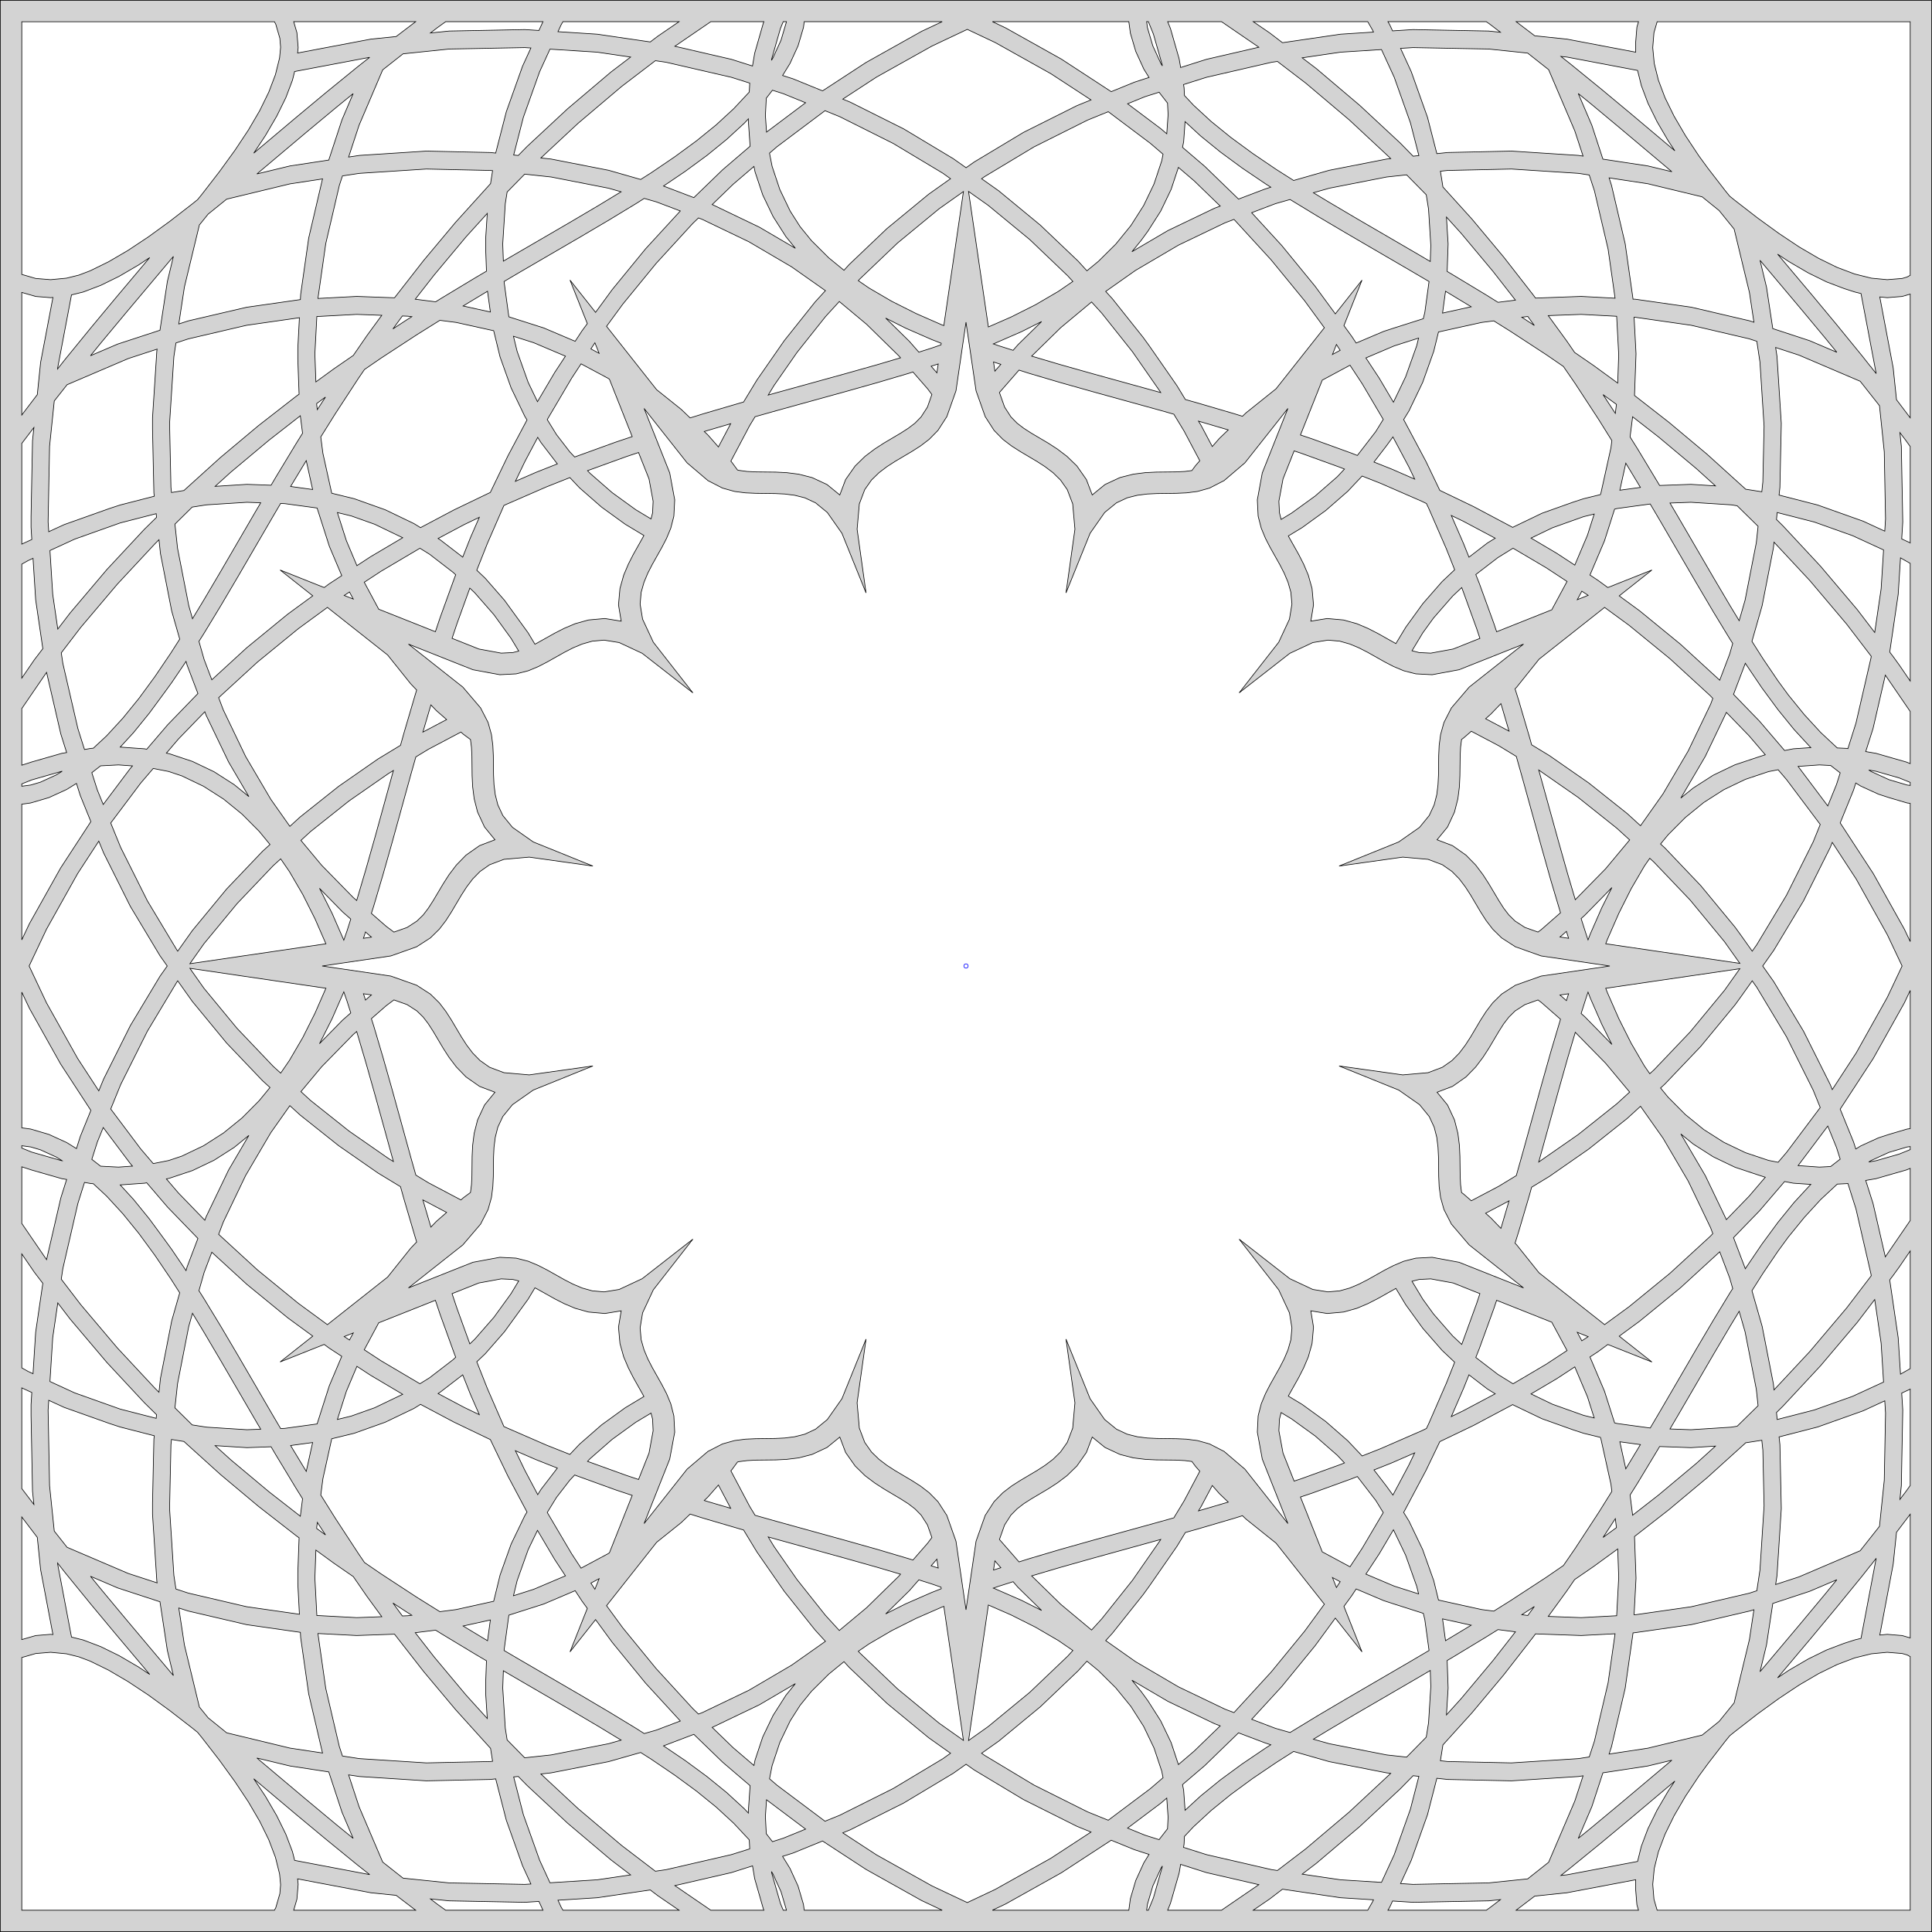 <?xml version="1.0" encoding="UTF-8" standalone="no"?>
<svg
   xmlns:dc="http://purl.org/dc/elements/1.1/"
   xmlns:cc="http://creativecommons.org/ns#"
   xmlns:rdf="http://www.w3.org/1999/02/22-rdf-syntax-ns#"
   xmlns:svg="http://www.w3.org/2000/svg"
   xmlns="http://www.w3.org/2000/svg"
   xmlns:sodipodi="http://sodipodi.sourceforge.net/DTD/sodipodi-0.dtd"
   xmlns:inkscape="http://www.inkscape.org/namespaces/inkscape"
   width="1492.913"
   height="1492.913"
   viewBox="-45 -990 1492.913 1492.913"
   version="1.1"
   id="svg6"
   sodipodi:docname="lotus - projection-7.svg"
   inkscape:version="0.92.3 (2405546, 2018-03-11)">
  <defs
     id="defs10" />
  <sodipodi:namedview
     pagecolor="#ffffff"
     bordercolor="#666666"
     borderopacity="1"
     objecttolerance="10"
     gridtolerance="10"
     guidetolerance="10"
     inkscape:pageopacity="0"
     inkscape:pageshadow="2"
     inkscape:window-width="1920"
     inkscape:window-height="1026"
     id="namedview8"
     showgrid="true"
     inkscape:zoom="0.45603865"
     inkscape:cx="-82.912383"
     inkscape:cy="784.44214"
     inkscape:window-x="1600"
     inkscape:window-y="27"
     inkscape:window-maximized="1"
     inkscape:current-layer="svg6"
     inkscape:document-units="cm"
     fit-margin-top="0"
     fit-margin-left="0"
     fit-margin-right="0"
     fit-margin-bottom="0"
     inkscape:snap-nodes="false"
     inkscape:snap-others="false"
     inkscape:snap-to-guides="false"
     inkscape:snap-bbox="true"
     inkscape:bbox-nodes="true">
    <inkscape:grid
       type="xygrid"
       id="grid4529"
       units="cm"
       spacingx="737.008"
       spacingy="737.008"
       originx="0"
       originy="0" />
  </sodipodi:namedview>
  <title
     id="title2">OpenSCAD Model</title>
  <path
     style="fill:#d3d3d3;stroke:#000000;stroke-width:0.5"
     d="M -44.75,-989.75 V 502.663 H 1447.663 V -989.75 Z m 226.712,16.485 h 94.248 l -15.093,11.498 -19.562,2.008 -56.581,10.72 0.421,-4.21 -0.972,-11.53 z m 117.437,0 h 75.171 l -3.109,6.801 -10.915,-0.68 -58.427,1.134 -14.51,1.489 5.279,-4.048 z m 90.588,0 h 89.746 l -16.55,11.336 -5.7,4.34 -40.97,-5.992 -30.347,-1.943 2.429,-5.279 z m 114.295,0 h 41.003 l -0.421,1.036 -6.704,23.351 -1.684,9.878 -16.259,-5.15 -43.723,-10.105 z m 55.933,0 h 2.494 l -0.066,0.357 -4.146,14.024 -6.251,13.7 -1.101,1.814 0.194,-1.23 6.704,-23.352 z m 16.259,0 h 106.587 l -15.902,7.481 -43.011,24.096 -33.521,21.894 -22.962,-9.36 -7.935,-2.494 5.7,-9.263 6.251,-13.668 4.146,-14.056 z m 145.387,0 h 105.421 l 1.199,8.907 4.146,14.056 6.251,13.7 4.016,6.477 -3.109,0.972 -8.161,2.656 -17.943,7.32 -38.541,-25.165 -43.01,-24.064 z m 119.186,0 h 1.328 l 3.886,9.587 6.704,23.384 0.227,1.199 -1.134,-1.814 -6.251,-13.667 -4.145,-14.056 z m 16.258,0 h 41.586 l 28.857,19.756 -40.517,9.36 -19.918,6.315 -1.166,-6.769 -6.704,-23.351 z m 66.103,0 h 88.483 l 3.854,6.737 0.584,1.328 -25.392,1.62 -44.921,6.575 -9.911,-7.579 z m 104.093,0 h 76.013 l 2.882,2.073 8.032,6.121 -9.133,-0.939 -58.394,-1.134 -15.837,1.005 -2.138,-4.664 z m 99.041,0 h 94.572 l -1.23,4.211 -0.938,11.53 v 7.838 l -53.083,-10.073 -24.938,-2.591 z m -1154.709,0.067 h 195.231 l 1.036,1.911 3.142,10.817 0.584,6.963 -0.778,8.259 -3.206,12.923 -5.15,13.538 -6.996,14.283 -8.745,14.963 -10.429,15.708 -11.983,16.518 -13.473,17.424 -3.368,4.146 -4.178,3.368 -17.392,13.473 -16.518,11.984 -15.708,10.429 -14.963,8.744 -14.25,6.996 -8.777,3.336 -9.554,2.364 -12.242,1.166 -11.53,-0.939 -10.752,-3.142 z m 1263.693,0 h 195.555 V -777.254 l -2.397,1.295 -3.822,1.134 -11.53,0.938 -12.242,-1.166 -12.89,-3.206 -13.602,-5.117 -14.251,-6.996 -14.963,-8.745 -15.708,-10.461 -16.517,-11.983 -17.392,-13.473 -4.178,-3.368 -3.368,-4.145 -13.408,-17.36 -7.028,-9.619 -10.429,-15.74 -8.745,-14.963 -6.996,-14.251 -5.117,-13.57 -3.207,-12.922 -1.166,-12.21 0.939,-11.562 z m -533.065,5.895 21.538,10.17 43.011,24.064 31.059,20.275 -10.85,4.405 -41.294,20.663 -38.217,22.963 -6.186,4.372 -9.943,-7.028 -38.217,-22.962 -41.294,-20.663 -5.83,-2.364 26.04,-17.004 43.01,-24.064 z m -341.914,14.088 4.696,0.292 -6.445,14.056 -12.566,35.238 -8.194,31.902 -4.146,-0.421 -49.456,-1.101 -51.658,3.336 -8.388,1.264 8.064,-24.55 18.267,-42.816 14.477,-11.4 1.295,-1.003 35.626,-3.692 z m 686.355,0 58.394,1.101 30.185,3.141 16.194,12.793 20.21,47.286 6.413,19.529 -3.627,-0.551 -51.69,-3.336 -49.423,1.101 -8.259,0.874 -7.222,-28.08 -12.534,-35.205 -8.291,-18.072 z m -666.922,1.199 36.533,2.332 25.78,3.789 -15.222,11.595 -33.521,28.404 -31.124,28.954 -6.963,7.093 -3.53,-0.357 7.481,-29.149 12.566,-35.205 z m 642.534,0.323 9.846,21.408 12.534,35.238 6.51,25.262 -4.437,0.486 -10.105,-10.299 -31.124,-28.955 -33.521,-28.404 -10.979,-8.356 29.699,-4.372 z m 138.651,5.312 4.696,0.486 54.54,10.331 2.915,11.724 5.117,13.603 6.996,14.218 8.745,14.995 5.02,7.546 -33.359,-28.112 -23.06,-19.206 -24.485,-19.951 z m -920.516,0.68 -0.972,0.778 h -0.166 l -0.066,0.166 -8.453,6.672 -24.485,19.951 -23.06,19.206 -32.355,27.27 9.036,-13.635 8.745,-14.995 6.996,-14.218 5.15,-13.603 1.652,-6.639 z m 220.785,2.591 8.356,1.23 50.427,11.627 14.121,4.469 -0.357,6.931 -11.983,12.825 -13.603,12.534 -15.254,12.372 -16.777,12.307 -18.234,12.372 -8.065,5.117 -24.776,-7.093 -44.403,-8.68 -7.935,-0.842 28.728,-26.752 33.553,-28.404 z m 480.662,0.584 21.959,16.809 33.553,28.371 31.092,28.954 0.939,0.972 -3.109,0.323 -44.371,8.68 -27.529,7.87 -13.473,-8.55 -18.234,-12.372 -16.777,-12.307 -15.255,-12.372 -13.603,-12.534 -7.028,-7.514 -0.292,-5.927 -0.421,-2.526 17.684,-5.603 50.427,-11.627 z m -390.204,22.25 8.356,2.656 17.263,7.028 -30.185,22.671 -0.874,-12.89 0.68,-13.311 z m 298.774,1.554 6.51,8.388 0.454,8.874 -1.036,14.834 -4.632,-3.951 -25.618,-19.238 13.441,-5.474 z m 323.907,1.005 10.073,8.194 23.027,19.206 39.221,33.003 -18.59,-4.469 -34.687,-5.247 -8.55,-26.169 z m -946.685,0.067 -8.615,20.177 -10.234,31.157 -29.926,4.534 -25.586,6.186 38.088,-32.096 23.06,-19.173 z m 364.618,13.182 11.4,4.631 41.327,20.696 38.217,22.93 6.056,4.308 -16.939,12.016 -32.161,26.493 -29.246,27.853 -3.984,4.405 -11.789,-9.651 -13.311,-13.247 -8.809,-10.817 -7.676,-12.048 -8,-16.679 -5.959,-17.878 -2.008,-10.17 5.83,-5.02 z m 218.874,0.778 32.452,24.388 9.878,8.453 -1.003,5.117 -5.959,17.878 -8,16.647 -9.878,15.513 -11.66,14.315 -13.311,13.214 -9.004,7.417 -6.769,-7.449 -29.246,-27.853 -32.128,-26.493 -13.246,-9.36 2.364,-1.651 38.185,-22.963 41.326,-20.663 z m -278.111,5.538 v 1.684 l 1.36,19.465 -21.246,18.202 -22.218,21.505 -23.449,-8.939 16.809,-11.368 16.776,-12.307 15.222,-12.372 13.635,-12.534 z m 337.477,2.137 12.016,11.077 15.222,12.372 16.777,12.34 18.234,12.34 3.984,2.526 -4.631,1.489 -20.307,7.708 -26.104,-25.295 -17.166,-14.672 0.874,-4.405 z m -333.137,34.622 0.842,4.243 5.959,17.846 8,16.68 9.878,15.481 7.319,9.004 -27.821,-16.323 -36.015,-17.295 -0.453,-0.166 16.194,-15.676 z m 327.987,0.745 12.178,10.396 20.113,19.497 -4.372,1.652 -36.015,17.263 -27.821,16.356 7.319,-9.004 5.053,-6.931 9.878,-15.481 8,-16.68 z m -581.16,1.263 49.456,1.101 1.749,0.166 -1.587,10.073 -0.421,0.421 -26.622,29.44 -24.647,29.44 -22.509,28.857 -29.213,-1.07 -29.958,1.587 6.024,-42.33 10.526,-45.083 2.397,-7.287 13.149,-1.976 z m 838.543,0 51.69,3.336 8.388,1.264 4.016,12.275 10.559,45.083 5.376,37.861 -26.201,-1.393 -35.27,1.295 -1.846,-2.526 -22.768,-29.213 -24.614,-29.44 -22.315,-24.647 -1.944,-12.21 5.506,-0.584 z m -762.53,3.951 20.437,2.202 44.403,8.68 9.651,2.753 -17.327,10.526 -22.153,13.084 -47.707,27.756 -3.789,2.235 -0.486,-13.311 1.976,-31.124 1.425,-8.971 z m 681.496,0.551 15.157,15.384 1.781,11.141 1.749,28.048 -0.421,12.372 -8.68,-5.117 -47.706,-27.788 -22.153,-13.085 -11.757,-7.125 12.242,-3.498 44.371,-8.68 z m 156.464,2.332 29.893,4.534 42.039,10.137 13.117,10.623 11.562,14.283 11.821,49.002 3.466,22.963 -3.401,-1.101 -45.051,-10.526 -43.464,-6.186 h -1.489 l -6.089,-42.881 -10.558,-45.083 z m -994.133,0.809 -0.227,0.648 -10.526,45.083 -6.186,43.464 -0.227,4.048 -41.521,5.927 -45.083,10.526 -7.352,2.397 4.34,-28.533 11.562,-47.966 6.769,-8.388 14.315,-11.562 48.97,-11.821 z m 499.155,9.684 15.157,10.72 32.161,26.493 29.213,27.886 4.081,4.437 -11.239,7.708 -17.619,10.299 -18.882,9.49 -17.554,7.676 z m -3.951,0.099 -15.157,103.543 -1.264,-0.453 -20.08,-8.809 -18.882,-9.49 -17.619,-10.299 -8.259,-5.668 1.101,-1.199 29.213,-27.853 32.161,-26.493 z m -246.663,5.279 9.36,2.688 18.526,7.028 -26.849,29.246 -25.813,31.545 -12.825,17.554 -19.756,-24.938 13.376,33.618 -4.178,5.7 -5.214,7.967 -24.323,-10.332 -26.914,-8.583 -3.66,-26.882 -0.033,-0.421 11.4,-6.737 47.674,-27.756 22.153,-13.084 20.922,-12.696 z m 499.058,0.842 0.745,0.453 20.922,12.728 22.153,13.084 47.674,27.789 15.902,9.328 -3.271,23.837 -1.166,4.89 -22.509,7.158 -8.162,2.656 -21.214,9.004 -3.271,-4.955 -6.186,-8.518 13.959,-35.14 -20.598,26.072 -15.611,-21.311 -25.813,-31.545 -23.222,-25.327 18.299,-6.963 z m -620.349,10.753 -1.23,19.303 v 8.55 l 0.615,16.777 -8.518,5.02 -26.299,15.87 -4.47,2.785 -15.74,-2.008 14.639,-18.752 24.614,-29.44 z m 741.186,2.818 11.433,12.631 24.615,29.44 17.262,22.121 -13.473,1.684 -9.36,-5.83 -26.266,-15.87 -3.66,-2.17 0.745,-21.246 z m -577.986,0.68 2.915,1.101 36.015,17.295 33.132,19.465 26.039,18.331 -8.064,8.842 -23.74,29.796 -21.149,30.444 -10.299,16.971 -2.753,0.778 -28.598,8.388 -9.943,3.109 -6.899,-6.607 -19.011,-15.222 -38.671,-48.937 12.502,-17.068 25.813,-31.545 28.371,-30.962 z m 413.782,1.134 0.388,0.357 28.372,30.962 25.845,31.545 15.254,20.857 -37.31,47.156 -0.195,0.166 -22.963,18.396 -2.818,2.688 -5.895,-1.846 -28.598,-8.388 -9.619,-2.72 -6.542,-10.753 -21.149,-30.444 -5.02,-6.931 -23.74,-29.796 -5.117,-5.603 23.092,-16.259 33.165,-19.497 35.982,-17.262 z m 420.098,26.849 8.647,5.7 14.963,8.745 14.25,6.996 13.57,5.15 8.129,2.623 4.891,1.23 11.724,61.828 -3.206,-4.016 -0.874,-1.23 h -0.134 l -6.672,-8.453 -19.983,-24.485 -19.173,-23.06 z m -1239.629,1.782 -4.664,19.4 -5.7,37.602 -32.647,10.688 -21.052,9.004 8.583,-10.526 19.206,-23.06 z m -18.299,0.874 -26.137,31.027 -19.173,23.06 -19.983,24.485 -5.894,7.481 0.066,-0.778 10.688,-56.451 9.004,-2.202 13.57,-5.15 14.251,-6.996 14.963,-8.745 z m 1244.358,2.105 31.545,37.472 19.206,23.06 8.583,10.526 -21.052,-8.971 -28.436,-9.328 -4.858,-32.064 z m -983.315,23.902 2.202,16.032 -21.052,-4.664 z m 740.28,0 19.821,11.983 -22.12,4.891 z m -1100.169,0.907 10.753,3.109 11.53,0.939 1.781,-0.166 -9.522,50.201 -2.559,24.906 -11.983,15.74 z m 1459.248,1.295 v 95.608 l -10.591,-13.991 -2.558,-24.55 -10.364,-54.865 5.765,0.551 11.53,-0.939 z m -827.532,5.733 21.117,17.619 24.841,24.323 1.36,1.554 -17.716,5.247 -25.262,7.125 -53.213,14.704 -6.056,1.716 4.437,-7.32 17.845,-25.651 21.991,-27.659 z m 194.94,0.357 7.902,8.68 23.708,29.796 21.149,30.412 0.68,1.101 -52.37,-14.477 -25.262,-7.125 -22.088,-6.542 22.412,-21.959 z m -567.849,9.587 19.368,0.713 -11.498,15.74 -10.494,15.254 -15.222,10.494 -13.7,9.975 -0.778,-21.732 1.522,-28.792 z m 946.167,0 27.432,1.458 1.587,29.764 -0.778,21.862 -18.558,-13.538 -14.736,-10.137 -5.959,-8.68 -14.412,-19.789 z m -910.897,1.23 4.243,0.166 3.077,0.388 -4.243,2.656 -10.332,6.769 z m 869.667,0.388 5.053,6.931 -9.684,-6.348 z m 82.135,0.584 h 0.68 l 43.464,6.218 44.824,10.461 5.862,1.911 2.429,16.064 3.174,49.52 -0.939,43.043 -0.809,7.643 -12.502,-1.975 -0.421,-0.421 -29.44,-26.655 -29.408,-24.615 -26.59,-20.728 1.166,-32.225 z m -1031.346,0.388 -1.23,23.578 v 8.55 l 0.972,26.946 -2.202,1.587 -29.246,22.768 -29.408,24.647 -28.112,25.424 -9.619,1.554 -0.421,-3.951 -1.07,-49.423 3.336,-51.69 1.587,-10.494 9.554,-3.142 45.083,-10.526 z m 453.035,0.292 15.449,7.773 20.08,8.777 7.384,2.882 -0.166,1.231 -7.417,2.558 -9.716,3.077 -7.352,-8.388 z m -344.505,1.717 12.599,1.62 28.987,6.413 4.923,20.21 8.55,23.967 10.623,22.056 1.652,2.721 -14.769,27.788 -13.57,28.209 -28.209,13.57 -25.716,13.635 -5.182,-3.174 -22.088,-10.623 -23.967,-8.55 -17.392,-4.243 -6.834,-30.898 -1.62,-12.599 11.109,-17.748 18.169,-27.821 4.502,-6.542 12.663,-8.712 27.821,-18.169 z m 814.414,0.421 12.825,8.032 27.821,18.169 13.149,9.036 9.069,13.182 18.169,27.788 10.17,16.291 -0.68,5.506 -7.741,35.011 -0.421,1.23 -12.988,3.174 -8.129,2.656 -23.967,8.55 -22.088,10.623 -0.582,0.323 -30.315,-16.097 -26.007,-12.501 -10.72,-22.347 -17.23,-32.355 4.113,-6.704 10.591,-22.056 8.55,-23.999 3.66,-14.931 33.392,-7.384 z m -349.428,0.517 -18.266,17.91 -3.757,4.308 -11.239,-3.563 -4.048,-1.393 1.782,-0.713 20.113,-8.777 z m -58.427,0.517 7.773,53.018 7.06,19.919 6.866,10.655 6.769,6.898 6.704,5.117 6.639,4.243 12.987,7.708 6.316,4.081 6.121,4.632 5.765,5.635 5.247,7.449 4.21,11.044 1.716,19.562 -6.899,49.197 18.623,-46.055 11.238,-16.064 9.166,-7.482 8.259,-3.854 7.838,-1.976 7.611,-0.972 7.514,-0.357 15.093,-0.195 7.87,-0.356 8.389,-1.07 9.295,-2.591 11.271,-5.797 16.064,-13.7 33.23,-42.039 -19.789,49.779 -3.822,20.793 0.615,12.663 2.429,9.328 3.239,7.805 3.595,6.996 7.417,13.182 3.433,6.672 2.98,7.06 2.202,7.773 0.809,9.101 -1.911,11.66 -8.291,17.813 -30.574,39.124 39.157,-30.541 17.781,-8.324 11.692,-1.878 9.069,0.809 7.773,2.202 7.061,2.948 6.704,3.433 13.182,7.417 6.995,3.627 7.773,3.239 9.36,2.397 12.631,0.648 20.793,-3.854 49.78,-19.789 -42.007,33.23 -13.732,16.064 -5.765,11.271 -2.591,9.328 -1.101,8.356 -0.356,7.87 -0.166,15.125 -0.388,7.481 -0.939,7.611 -2.008,7.838 -3.822,8.259 -7.481,9.166 -16.097,11.271 -46.055,18.623 49.197,-6.899 19.562,1.717 11.044,4.178 7.482,5.247 5.635,5.765 4.631,6.121 4.081,6.315 7.708,13.02 4.242,6.639 5.117,6.672 6.899,6.769 10.655,6.866 19.886,7.06 53.019,7.773 -53.019,7.773 -19.886,7.06 -10.655,6.866 -6.899,6.769 -5.117,6.704 -4.242,6.607 -7.708,13.02 -4.081,6.315 -4.631,6.121 -5.635,5.765 -7.482,5.247 -11.044,4.178 -19.562,1.717 -49.197,-6.899 46.055,18.623 16.097,11.271 7.481,9.166 3.822,8.259 2.008,7.838 0.939,7.611 0.388,7.481 0.166,15.125 0.356,7.87 1.101,8.388 2.591,9.295 5.765,11.271 13.732,16.064 42.007,33.23 -49.78,-19.789 -20.793,-3.854 -12.631,0.648 -9.36,2.397 -7.773,3.271 -6.995,3.595 -13.182,7.417 -6.704,3.433 -7.061,2.98 -7.773,2.17 -9.069,0.809 -11.692,-1.879 -17.781,-8.324 -39.157,-30.541 30.574,39.156 8.291,17.781 1.911,11.659 -0.809,9.101 -2.202,7.773 -2.98,7.06 -3.433,6.672 -7.417,13.182 -3.595,6.996 -3.239,7.805 -2.429,9.36 -0.615,12.631 3.822,20.793 19.789,49.779 -33.23,-42.039 -16.064,-13.7 -11.271,-5.797 -9.295,-2.591 -8.389,-1.068 -7.87,-0.357 -15.093,-0.194 -7.514,-0.357 -7.611,-0.972 -7.838,-1.976 -8.259,-3.854 -9.166,-7.481 -11.238,-16.064 -18.623,-46.055 6.899,49.197 -1.716,19.562 -4.21,11.044 -5.247,7.449 -5.765,5.635 -6.121,4.631 -6.316,4.081 -12.987,7.708 -6.639,4.243 -6.704,5.15 -6.769,6.899 -6.866,10.623 -7.06,19.918 -7.773,53.018 -7.741,-53.018 -7.06,-19.918 -6.866,-10.623 -6.769,-6.899 -6.704,-5.15 -6.639,-4.243 -13.02,-7.708 -6.316,-4.081 -6.089,-4.631 -5.797,-5.635 -5.247,-7.449 -4.178,-11.044 -1.716,-19.562 6.899,-49.197 -18.623,46.055 -11.271,16.064 -9.133,7.481 -8.291,3.854 -7.838,1.976 -7.579,0.972 -7.514,0.357 -15.125,0.194 -7.87,0.357 -8.356,1.068 -9.295,2.591 -11.271,5.797 -16.097,13.7 -33.229,42.039 19.789,-49.779 3.854,-20.793 -0.648,-12.631 -2.397,-9.36 -3.239,-7.805 -3.627,-6.996 -7.417,-13.182 -3.433,-6.672 -2.947,-7.06 -2.202,-7.773 -0.809,-9.101 1.911,-11.659 8.291,-17.781 30.574,-39.156 -39.156,30.541 -17.813,8.324 -11.66,1.879 -9.068,-0.809 -7.806,-2.17 -7.06,-2.98 -6.672,-3.433 -13.182,-7.417 -6.996,-3.595 -7.773,-3.271 -9.36,-2.397 -12.664,-0.648 -20.793,3.854 -49.779,19.789 42.039,-33.23 13.7,-16.064 5.797,-11.271 2.591,-9.295 1.069,-8.388 0.388,-7.87 0.166,-15.125 0.356,-7.481 0.972,-7.611 1.976,-7.838 3.854,-8.259 7.481,-9.166 16.064,-11.271 46.055,-18.623 -49.197,6.899 -19.53,-1.717 -11.076,-4.178 -7.449,-5.247 -5.636,-5.765 -4.631,-6.121 -4.081,-6.315 -7.708,-13.02 -4.243,-6.607 -5.117,-6.704 -6.899,-6.769 -10.655,-6.866 -19.918,-7.06 -53.018,-7.773 53.018,-7.773 19.918,-7.06 10.655,-6.866 6.899,-6.769 5.117,-6.672 4.243,-6.639 7.708,-13.02 4.081,-6.315 4.631,-6.121 5.636,-5.765 7.449,-5.247 11.076,-4.178 19.53,-1.717 49.197,6.899 -46.055,-18.623 -16.064,-11.271 -7.481,-9.166 -3.854,-8.259 -1.976,-7.838 -0.972,-7.611 -0.356,-7.481 -0.166,-15.125 -0.388,-7.87 -1.069,-8.356 -2.591,-9.328 -5.797,-11.271 -13.7,-16.064 -42.039,-33.23 49.779,19.789 20.793,3.854 12.664,-0.648 9.36,-2.397 7.773,-3.239 6.996,-3.627 13.182,-7.417 6.672,-3.433 7.06,-2.948 7.806,-2.202 9.068,-0.809 11.66,1.878 17.813,8.324 39.156,30.541 -30.574,-39.124 -8.291,-17.813 -1.911,-11.66 0.809,-9.101 2.202,-7.773 2.947,-7.06 3.433,-6.672 7.417,-13.182 3.627,-6.996 3.239,-7.805 2.397,-9.328 0.648,-12.663 -3.854,-20.793 -19.789,-49.779 33.229,42.039 16.097,13.7 11.271,5.797 9.295,2.591 8.356,1.07 7.87,0.356 15.125,0.195 7.514,0.357 7.579,0.972 7.838,1.976 8.291,3.854 9.133,7.482 11.271,16.064 18.623,46.055 -6.899,-49.197 1.716,-19.562 4.178,-11.044 5.247,-7.449 5.797,-5.635 6.089,-4.632 6.316,-4.081 13.02,-7.708 6.639,-4.243 6.704,-5.117 6.769,-6.898 6.866,-10.655 7.06,-19.919 z m -349.687,10.85 15.643,4.988 24.517,10.396 -8.388,12.761 -13.214,22.412 -7.19,-14.931 -8.55,-23.999 z m 699.407,1.425 -1.458,5.927 -8.55,23.967 -9.425,19.659 -10.947,-18.558 -10.332,-15.675 21.861,-9.295 z m -636.478,3.627 3.271,8.129 -6.38,-3.401 z m 572.999,1.328 2.915,4.469 -5.992,3.239 z m 339.388,2.299 18.105,5.927 47.253,20.177 13.894,17.586 1.003,1.328 3.692,35.626 0.972,51.852 -0.584,9.425 -16.712,-7.708 -35.238,-12.534 -29.732,-7.643 0.648,-5.927 1.068,-49.423 -3.303,-51.69 z m -1250.673,1.264 -0.227,1.458 -3.336,51.658 v 8.583 l 1.07,49.456 0.292,2.526 -26.266,6.737 -8.129,2.656 -35.238,12.534 -11.919,5.473 -0.486,-7.579 1.134,-58.395 3.627,-35.043 9.91,-12.566 47.286,-20.21 z m 646.324,9.943 5.635,1.814 -4.599,5.247 z m -318.725,1.425 20.922,11.206 0.972,0.648 17.619,44.371 -12.761,4.275 -30.574,11.077 -1.101,0.421 -3.757,-3.951 -10.332,-13.408 -7.125,-11.562 18.849,-31.967 z m 275.973,0.099 -1.003,6.866 -4.47,-5.117 z m 318.207,0.972 9.425,14.315 16.259,27.562 -5.765,9.36 -14.251,18.493 -4.761,-1.878 -30.574,-11.077 -8.615,-2.882 16.842,-42.363 z m -255.764,3.757 7.546,2.429 24.323,7.19 25.262,7.125 53.213,14.704 9.295,2.656 7.935,13.052 12.113,22.898 -3.304,3.789 -2.785,3.789 -5.538,0.713 -6.866,0.323 -15.157,0.166 -8.453,0.421 -9.231,1.166 -10.332,2.623 -11.562,5.376 -9.878,8.064 -4.534,-11.919 -7.319,-10.461 -7.644,-7.417 -7.417,-5.635 -7.093,-4.599 -13.052,-7.708 -5.797,-3.725 -5.214,-3.984 -4.761,-4.858 -4.891,-7.579 -3.983,-11.238 0.227,-0.292 z m -81.973,1.458 11.303,12.955 3.336,4.437 -3.433,9.749 -4.891,7.578 -4.761,4.858 -5.247,3.984 -5.797,3.725 -13.02,7.708 -7.093,4.599 -7.449,5.635 -7.611,7.417 -7.352,10.461 -4.502,11.919 -9.878,-8.064 -11.562,-5.376 -10.332,-2.623 -9.263,-1.166 -8.421,-0.421 -15.157,-0.166 -6.898,-0.323 -6.51,-0.874 -1.005,-0.259 -4.437,-6.024 -0.713,-0.809 14.542,-27.497 4.178,-6.866 16.194,-4.567 53.213,-14.704 25.262,-7.125 24.323,-7.19 z m 533.259,17.489 10.364,7.546 -0.874,6.963 z m -987.201,1.911 -5.7,8.777 -0.615,0.939 -0.453,-3.66 -0.033,-1.069 z m -19.432,14.445 1.716,13.506 -4.923,7.903 -15.902,26.299 -3.498,5.959 -18.688,-0.68 -24.55,1.554 12.178,-11.012 29.408,-24.614 z m 1029.499,0.778 19.886,15.481 29.408,24.615 14.704,13.311 -18.946,-1.199 -24.194,0.874 -1.101,-1.846 -15.87,-26.331 -5.862,-9.328 z m -335.469,3.368 22.995,6.769 -6.866,6.607 -5.473,6.251 -8.583,-16.194 z m -361.476,1.976 -9.489,17.975 -8.097,-9.23 -2.85,-2.721 z m -538.441,2.947 -1.068,10.235 -1.134,58.427 v 8.55 l 0.584,9.328 -7.74,3.562 v -77.795 z m 1441.921,3.951 4.308,5.668 3.66,5.085 v 74.491 l -0.227,-0.166 -6.348,-2.947 0.809,-13.149 -1.101,-58.395 z m -391.758,3.336 12.34,23.222 4.47,9.36 -17.975,-7.838 -13.473,-5.344 9.522,-12.372 z m -660.833,0.323 2.526,4.048 12.631,16.453 -16.582,6.575 -15.838,6.898 7.384,-15.352 z m 584.496,10.461 5.344,1.782 30.574,11.076 2.98,1.199 -5.603,5.959 -17.003,14.834 -18.266,13.214 -8.064,4.891 -1.295,-5.02 -0.454,-9.036 3.206,-17.263 z m -506.604,1.264 8.097,20.372 3.174,17.263 -0.421,9.036 -1.199,4.631 -11.821,-7.125 -18.234,-13.214 -17.036,-14.866 -1.976,-2.073 29.926,-10.85 z m -256.768,6.251 4.923,22.315 -16.971,-2.332 1.554,-2.624 z m 1019.654,1.976 11.303,18.72 -15.902,2.17 z m -203.749,9.943 14.51,5.733 31.513,13.732 3.66,1.749 1.749,3.66 13.732,31.545 6.348,16 -9.716,9.166 -14.866,17.003 -13.214,18.267 -7.611,12.599 -0.842,-0.453 -13.214,-7.417 -7.514,-3.854 -8.582,-3.628 -10.267,-2.882 -12.696,-1.134 -12.599,2.04 2.04,-12.566 -1.134,-12.728 -2.882,-10.234 -3.628,-8.583 -3.854,-7.546 -7.417,-13.182 -0.517,-1.005 10.655,-6.445 18.234,-13.214 17.003,-14.834 z m -612.187,1.199 7.481,7.935 17.003,14.866 18.234,13.214 14.477,8.712 -0.713,1.36 -7.417,13.182 -3.854,7.546 -3.627,8.583 -2.882,10.234 -1.134,12.728 2.073,12.566 -12.599,-2.04 -12.696,1.134 -10.267,2.882 -8.583,3.628 -7.514,3.854 -13.214,7.417 -1.781,0.938 -5.279,-8.809 -18.267,-25.165 -14.866,-17.003 -6.51,-6.186 8.162,-20.631 12.793,-29.375 1.328,-0.648 31.545,-13.732 z m -249.578,19.076 10.688,0.388 -3.465,5.862 -27.756,47.674 -13.084,22.153 -8.421,13.894 -2.882,-10.073 -8.68,-44.403 -2.008,-18.623 13.344,-13.149 11.141,-1.749 z m 1115.845,0 31.124,1.976 4.631,0.745 16.129,15.837 -1.36,12.664 -8.68,44.403 -4.566,15.87 -6.769,-11.141 -13.085,-22.153 -27.756,-47.674 -5.862,-9.943 z m -1089.773,0.874 3.368,0.195 24.809,3.368 9.457,29.57 9.587,22.671 -9.846,6.445 -3.725,2.753 -34.039,-13.538 25.23,19.951 -19.432,14.218 -31.545,25.845 -27.043,24.809 -5.927,-15.611 -4.016,-14.089 3.886,-6.154 12.728,-20.955 13.084,-22.153 27.756,-47.674 z m 1058.324,0.453 7.935,13.473 27.756,47.674 13.085,22.185 12.728,20.922 2.235,3.498 -2.364,8.194 -7.676,20.21 -30.314,-27.788 -31.546,-25.813 -15.805,-11.562 25.262,-19.983 -34.072,13.538 -7.352,-5.376 -6.445,-4.275 11.239,-26.493 7.805,-24.452 1.878,-0.453 z m 98.102,6.575 28.631,7.352 29.634,10.558 23.934,11.012 -1.879,30.023 -4.955,33.748 -13.505,-17.684 -28.404,-33.553 -28.954,-31.092 -5.053,-4.988 z m -1112.573,0.032 10.753,2.623 18.104,6.445 21.602,10.396 -24.776,14.639 -10.591,6.931 -8.129,-19.238 z m -140.043,0.874 0.292,2.818 -9.457,9.295 -28.954,31.092 -28.404,33.553 -9.49,12.404 -3.919,-26.849 -2.137,-33.845 19.141,-8.809 35.205,-12.534 z m 1111.213,0.292 -5.214,16.356 -9.781,23.092 -13.991,-9.166 -19.821,-11.724 16.647,-8 23.967,-8.55 z m -110.409,1.101 8.971,4.308 24.938,13.246 -6.089,3.757 -14.186,10.915 -4.21,-10.558 z m -751.097,1.425 -6.963,15.967 -5.862,14.801 -17.554,-13.506 -1.491,-0.907 20.339,-10.817 z m -247.537,17.295 1.166,10.817 8.68,44.371 6.186,21.635 -6.898,10.817 -12.34,18.234 -12.307,16.777 -12.372,15.222 -12.534,13.635 -10.299,9.587 -1.943,0.166 -4.89,0.842 -5.117,-16.194 -11.627,-50.427 -1.199,-8.064 14.963,-19.562 28.371,-33.521 28.987,-31.125 z m 1247.985,1.911 27.788,29.796 28.371,33.553 18.979,24.809 -0.166,1.166 -11.627,50.427 -6.251,19.789 -0.68,-0.195 -7.546,-0.357 -12.825,-11.983 -12.502,-13.603 -12.405,-15.254 -7.902,-10.785 -11.724,-17.295 -8.55,-13.441 7.87,-27.562 8.68,-44.403 z m -201.644,4.664 25.586,15.093 16.129,10.591 -11.789,21.894 -42.622,16.971 -2.17,-6.51 -11.109,-30.574 -2.818,-7.125 17.068,-13.084 z m -844.697,0.032 7.384,4.567 18.364,14.153 1.911,1.781 -1.036,2.656 -11.076,30.574 -3.595,10.752 -43.788,-17.392 -11.174,-20.825 13.052,-8.55 z m 1144.086,7.417 7.514,4.275 v 90.911 l -8.324,-12.177 -5.02,-6.931 -2.494,-3.271 6.542,-44.63 z m -1443.055,0.357 2.04,32.096 5.538,37.731 -6.542,8.55 -9.716,14.186 v -88.061 l 4.728,-2.688 z m 1103.991,22.606 0.517,1.328 11.109,30.606 2.429,7.319 -20.663,8.227 -17.295,3.174 -9.036,-0.453 -5.473,-1.393 8.356,-13.862 8.259,-11.4 14.769,-16.939 z m -766.449,0.421 3.757,3.563 14.866,17.003 13.214,18.234 5.927,9.846 -4.47,1.134 -9.036,0.453 -17.262,-3.174 -20.728,-8.259 3.886,-11.595 z m 859.271,2.364 4.599,3.012 0.292,0.195 -8.421,3.368 z m -952.288,0.615 2.947,5.474 -7.028,-2.785 z m -17.036,11.919 46.508,36.76 17.878,22.315 4.567,4.761 -1.069,3.498 -8.421,28.598 -3.012,10.655 -17.392,10.558 -30.412,21.149 -29.797,23.708 -7.87,7.19 -14.704,-20.858 -19.497,-33.165 -17.262,-35.982 -3.563,-9.425 29.894,-27.432 31.578,-25.813 z m 986.91,0 18.947,13.862 31.578,25.813 30.962,28.404 2.138,2.235 -1.716,4.567 -17.295,36.015 -19.465,33.165 -17.392,24.647 -10.235,-9.36 -29.796,-23.708 -30.412,-21.149 -13.7,-8.323 -1.652,-5.927 -8.421,-28.631 -2.721,-8.68 1.166,-1.199 17.36,-21.7 z m -1096.153,41.748 0.809,2.85 8.356,21.959 -23.287,24.064 -16.259,18.979 -1.587,-0.323 -18.914,-1.328 10.202,-11.077 12.372,-15.254 12.34,-16.777 5.02,-6.931 z m 1204.91,1.424 0.486,0.778 12.34,18.267 12.339,16.744 12.372,15.254 12.534,13.603 0.55,0.518 -13.635,0.938 -6.639,1.328 -19.368,-22.639 -20.113,-20.76 z m -1312.695,7.028 11.012,47.674 4.502,14.283 -3.725,0.615 -23.351,6.704 -7.579,2.462 v -43.756 z m 1420.869,2.137 19.238,28.112 v 40.258 l -3.077,-1.23 -23.351,-6.704 -7.967,-1.36 5.668,-17.813 z m -297.058,22.024 0.486,1.522 5.797,19.724 -18.104,-9.587 4.146,-3.66 z m -826.819,0.972 4.21,4.405 7.935,6.931 -18.331,9.684 z m -174.698,5.312 1.07,2.818 17.295,35.982 15.676,26.752 -11.433,-9.295 -15.481,-9.911 -16.68,-7.967 -17.878,-5.959 -2.267,-0.453 9.198,-10.785 z m 1175.761,0.486 17.489,18.04 12.566,14.704 -5.635,1.814 -17.878,5.959 -16.68,8 -15.481,9.911 -9.587,7.773 18.882,-32.161 z m -197.11,14.574 21.278,11.238 13.473,8.194 4.858,17.198 14.704,53.213 7.125,25.295 7.481,25.132 -14.898,13.052 -2.494,1.846 -10.072,-3.563 -7.611,-4.923 -4.826,-4.729 -4.016,-5.247 -3.692,-5.797 -7.741,-13.02 -4.599,-7.125 -5.603,-7.417 -7.449,-7.611 -10.429,-7.352 -11.951,-4.534 8.097,-9.878 5.376,-11.562 2.623,-10.299 1.166,-9.263 0.388,-8.453 0.195,-15.125 0.323,-6.899 0.778,-6.056 1.684,-1.23 z m -780.764,0.648 2.04,1.781 5.344,3.951 0.778,5.992 0.323,6.899 0.166,15.125 0.421,8.453 1.166,9.263 2.623,10.299 5.376,11.562 8.064,9.878 -11.919,4.534 -10.461,7.352 -7.417,7.611 -5.635,7.417 -4.567,7.125 -7.74,13.02 -3.725,5.797 -3.984,5.247 -4.858,4.728 -7.579,4.923 -10.17,3.595 -6.056,-4.534 -11.368,-9.943 1.781,-5.571 7.19,-24.323 7.158,-25.262 14.671,-53.212 3.563,-12.534 9.749,-5.927 z m -264.605,25.359 10.817,0.778 -1.781,2.073 -20.825,27.724 -4.567,-11.238 -4.243,-13.344 6.801,-5.279 z m 1314.347,0 8.712,0.453 7.352,5.7 -2.818,8.907 -6.769,16.647 -22.93,-30.541 z m -1287.498,2.753 11.951,2.332 10.234,3.433 16.68,8 15.481,9.878 14.315,11.66 13.214,13.279 8.356,10.17 -5.733,5.214 -27.853,29.246 -26.493,32.128 -11.239,15.837 -0.486,-0.68 -22.93,-38.185 -20.663,-41.326 -7.676,-18.849 23.157,-30.833 z m 1255.596,0.972 6.575,7.708 25.975,34.59 -5.441,13.441 -20.663,41.294 -22.963,38.217 -3.498,4.955 -8.194,-11.562 -5.02,-6.931 -26.525,-32.128 -27.853,-29.246 -3.239,-2.948 5.862,-7.125 13.214,-13.279 14.315,-11.659 15.514,-9.911 16.647,-7.967 17.878,-5.992 z m -184.965,0.227 30.477,21.181 29.797,23.74 9.975,9.101 -18.558,22.25 -23.449,23.934 -5.732,-19.336 -7.125,-25.262 z m 255.019,0 5.603,0.972 17.846,5.117 8.583,3.465 v 2.364 l -2.397,-0.323 -14.024,-4.145 -13.668,-6.251 z m -1140.07,0.388 -14.056,50.946 -7.158,25.262 -7.158,24.226 -2.721,-2.364 -24.323,-24.841 -16.032,-19.238 7.449,-6.834 29.796,-23.708 30.444,-21.149 z m -255.925,0.551 -4.729,2.915 -12.21,5.571 -7.384,2.17 -6.898,0.939 v -1.814 l 7.579,-3.044 23.351,-6.704 z m 1385.956,9.101 3.822,2.364 13.668,6.251 8.162,2.656 14.024,4.145 2.397,0.323 v 106.781 l -4.502,-9.522 -24.064,-43.043 -25.554,-39.124 10.364,-25.489 z m -1374.944,0.323 2.947,9.295 8.194,20.21 -23.384,35.853 -24.096,43.01 -5.895,12.502 v -104.838 l 6.898,-0.939 14.056,-4.145 13.668,-6.251 z m 17.263,44.597 3.725,9.101 20.663,41.326 22.93,38.185 5.571,7.87 -5.571,7.87 -22.93,38.185 -20.663,41.326 -3.725,9.101 -16.323,-25.035 -24.096,-43.011 -13.409,-28.436 13.409,-28.404 24.096,-43.043 z m 1339.512,0.972 18.493,28.339 24.064,43.043 11.4,24.129 -11.4,24.161 -24.064,43.011 -18.493,28.339 -1.554,-3.854 -20.663,-41.294 -22.963,-38.217 -8.583,-12.145 8.583,-12.145 22.963,-38.185 20.663,-41.326 z m -141.015,12.275 3.401,3.142 27.853,29.214 26.525,32.161 11.821,16.68 -103.64,-15.157 1.328,-3.433 8.809,-20.113 9.49,-18.882 10.267,-17.619 z m -1057.936,0.453 6.737,9.814 10.299,17.651 9.49,18.882 8.421,19.271 -105.13,15.384 10.882,-15.416 25.618,-31.027 27.853,-29.246 z m 1028.657,22.185 -7.805,15.578 -8.809,20.113 -1.814,4.728 -0.939,-2.721 -4.405,-13.797 2.753,-2.429 z m -998.699,0.551 17.91,18.267 6.283,5.506 -2.882,9.101 -2.494,7.222 -0.292,-0.68 -8.777,-20.113 -9.49,-18.882 z m 963.559,33.294 1.684,5.344 -6.672,-1.003 z m -927.997,0.453 4.599,3.984 -6.186,0.907 0.517,-1.489 z m -135.703,28.08 105.13,15.416 -8.421,19.238 -9.49,18.914 -10.299,17.619 -6.737,9.814 -5.83,-5.312 -27.853,-29.246 -25.618,-31.027 z m 1197.72,0.292 -11.821,16.68 -26.525,32.128 -27.853,29.246 -3.401,3.109 -4.146,-5.992 -10.267,-17.619 -9.49,-18.882 -8.809,-20.08 -1.328,-3.433 z m -1207.112,9.392 11.239,15.837 26.493,32.161 27.853,29.213 5.733,5.214 -8.356,10.17 -13.214,13.311 -14.315,11.627 -15.481,9.91 -16.68,7.967 -10.234,3.433 -11.951,2.364 -9.684,-11.336 -23.157,-30.833 7.676,-18.85 20.663,-41.294 22.93,-38.217 z m 1216.666,0 3.498,4.955 22.963,38.217 20.663,41.326 5.441,13.408 -25.975,34.59 -6.575,7.708 -7.417,-1.458 -17.878,-5.992 -16.647,-7.967 -15.514,-9.878 -14.315,-11.659 -13.214,-13.311 -5.862,-7.125 3.239,-2.947 27.853,-29.213 26.525,-32.161 5.02,-6.931 z m 122.101,7.417 v 106.781 l -2.397,0.323 -14.024,4.146 -8.162,2.656 -13.668,6.251 -3.822,2.364 -1.684,-5.344 -10.364,-25.457 25.554,-39.157 24.064,-43.01 z m -1210.416,1.101 2.494,7.19 2.882,9.101 -6.283,5.506 -17.91,18.266 0.259,-0.421 9.49,-18.882 8.777,-20.08 z m 961.453,0.195 1.814,4.761 8.809,20.08 7.805,15.578 -21.019,-21.473 -2.753,-2.397 4.405,-13.829 z m -1210.286,0.032 5.895,12.501 24.096,43.011 23.384,35.853 -8.194,20.21 -2.947,9.295 -7.611,-4.696 -13.668,-6.251 -14.056,-4.146 -6.898,-0.939 z m 263.99,1.23 6.186,0.874 -4.599,4.016 -1.068,-3.433 z m 931.268,0 -1.684,5.311 -4.988,-4.34 z m -907.69,4.761 10.17,3.627 7.579,4.891 4.858,4.761 3.984,5.214 3.725,5.797 7.74,13.052 4.567,7.093 5.635,7.417 7.417,7.643 10.461,7.32 11.919,4.534 -8.064,9.878 -5.376,11.562 -2.623,10.332 -1.166,9.23 -0.421,8.453 -0.166,15.125 -0.323,6.899 -0.778,5.992 -5.344,3.951 -2.04,1.781 -25.068,-13.246 -9.749,-5.927 -3.563,-12.534 -14.671,-53.212 -7.158,-25.262 -7.19,-24.323 -1.781,-5.571 11.368,-9.943 z m 884.048,0.032 2.494,1.846 14.898,13.052 -7.481,25.165 -7.125,25.262 -14.704,53.213 -4.858,17.198 -13.473,8.194 -21.278,11.238 -5.83,-5.085 -1.684,-1.23 -0.778,-6.056 -0.323,-6.899 -0.195,-15.125 -0.388,-8.453 -1.166,-9.23 -2.623,-10.332 -5.376,-11.562 -8.097,-9.878 11.951,-4.534 10.429,-7.32 7.449,-7.643 5.603,-7.417 4.599,-7.093 7.741,-13.052 3.692,-5.797 4.016,-5.214 4.826,-4.761 7.611,-4.891 z m -912.84,24.388 7.158,24.226 7.158,25.295 14.056,50.913 -3.757,-2.299 -30.444,-21.149 -29.796,-23.708 -7.449,-6.834 16.032,-19.238 24.323,-24.841 z m 941.665,0.615 23.449,23.934 18.558,22.25 -9.975,9.101 -29.797,23.74 -30.477,21.181 15.384,-55.609 7.125,-25.262 z m -993.29,56.678 7.87,7.19 29.797,23.707 30.412,21.149 17.392,10.558 3.012,10.655 8.421,28.598 1.07,3.498 -4.567,4.761 -17.878,22.347 -46.508,36.76 -22.574,-16.55 -31.578,-25.813 -29.894,-27.432 3.563,-9.425 17.262,-35.983 19.497,-33.165 z m 1043.685,0.486 17.392,24.647 19.465,33.165 17.295,36.015 1.716,4.567 -2.138,2.235 -30.962,28.404 -31.578,25.813 -18.947,13.862 -50.654,-40.031 -17.36,-21.7 -1.166,-1.199 2.721,-8.68 8.421,-28.598 1.652,-5.959 13.7,-8.324 30.412,-21.149 29.796,-23.708 z m 144.707,15.287 6.769,16.647 2.818,8.907 -7.352,5.7 -8.712,0.453 -16.453,-1.166 z m -1332.614,1.134 20.825,27.724 1.781,2.073 -10.817,0.778 -13.797,-0.713 -6.801,-5.279 4.243,-13.344 z m 1219.063,4.955 9.587,7.805 15.481,9.878 16.68,8 17.878,5.959 5.635,1.814 -12.566,14.704 -17.489,18.04 -16.323,-34.039 z m -1106.517,1.134 -15.676,26.752 -17.295,35.982 -1.07,2.818 -20.501,-21.182 -9.198,-10.753 2.267,-0.486 17.878,-5.959 16.68,-7.967 15.481,-9.878 z m -175.475,7.967 6.898,0.939 7.384,2.17 12.21,5.571 4.729,2.915 H 2.762 l -23.351,-6.704 -7.579,-3.077 z m 1459.248,0.648 v 2.364 l -8.583,3.465 -17.846,5.117 -5.603,0.972 1.943,-1.199 13.668,-6.251 14.024,-4.146 z m -1459.248,15.643 7.579,2.462 23.351,6.704 3.725,0.615 -4.502,14.283 -11.012,47.674 -19.141,-27.983 z m 1459.248,1.23 v 40.258 l -19.238,28.112 -9.49,-41.262 -5.668,-17.813 7.967,-1.36 23.351,-6.704 z m -97.065,10.137 6.639,1.295 13.635,0.939 -0.55,0.517 -12.534,13.603 -12.372,15.254 -12.339,16.777 -12.34,18.234 -0.486,0.778 -9.133,-24.032 20.113,-20.76 z m -1313.732,0.713 4.89,0.842 1.943,0.166 10.299,9.587 12.534,13.635 12.372,15.222 12.307,16.777 12.34,18.234 6.898,10.818 L 87.682,30.627 79.002,75.03 77.837,85.815 74.663,82.674 45.676,51.582 17.305,18.029 2.342,-1.533 3.541,-9.598 15.168,-60.025 Z m 48.095,0.259 16.259,18.979 23.287,24.032 -8.356,21.991 -0.809,2.85 -10.947,-16.161 -5.02,-6.931 -12.34,-16.777 -12.372,-15.222 -10.202,-11.109 18.914,-1.328 z m 1314.541,0.517 6.251,19.756 11.627,50.427 0.166,1.166 -18.979,24.841 -28.372,33.553 -27.788,29.797 -0.486,-4.729 -8.68,-44.403 -7.87,-27.529 8.55,-13.473 11.724,-17.295 7.903,-10.785 12.404,-15.222 12.502,-13.635 12.825,-11.951 7.546,-0.388 z m -1101.14,12.728 18.331,9.684 -7.935,6.931 -4.21,4.405 z m 839.288,0.745 -5.797,19.724 -0.486,1.522 -7.676,-8.007 -4.146,-3.66 z m 310.013,38.703 v 90.912 l -7.514,4.275 -1.781,-28.177 -6.542,-44.63 2.494,-3.271 5.02,-6.931 z m -147.201,0.648 7.676,20.21 2.364,8.194 -2.235,3.498 -12.728,20.955 -13.085,22.153 -27.756,47.674 -7.935,13.473 -25.651,-3.498 -1.878,-0.453 -7.805,-24.453 -11.239,-26.493 6.445,-4.243 7.352,-5.409 34.072,13.538 -25.262,-19.951 15.805,-11.595 31.546,-25.813 z m -1165.203,0.323 27.043,24.809 31.545,25.813 19.432,14.218 -25.23,19.951 34.039,-13.538 3.725,2.753 9.846,6.445 -9.587,22.671 -9.457,29.57 -24.809,3.401 -3.368,0.166 -5.668,-9.619 -27.756,-47.674 -13.084,-22.153 -12.728,-20.922 -3.886,-6.154 4.016,-14.121 z m -146.845,1.295 9.716,14.186 6.542,8.55 -5.538,37.731 -2.04,32.128 -3.951,-1.846 -4.728,-2.688 z m 370.48,19.303 9.036,0.453 4.47,1.134 -5.927,9.846 -13.214,18.234 -14.866,17.003 -3.757,3.563 -9.846,-27.205 -3.886,-11.595 20.728,-8.259 z m 718.289,0 17.295,3.174 20.663,8.227 -2.429,7.352 -11.109,30.574 -0.517,1.328 -7.028,-6.607 -14.769,-16.939 -8.259,-11.4 -8.356,-13.862 5.474,-1.393 z m -692.249,6.931 1.781,0.907 13.214,7.417 7.514,3.854 8.583,3.627 10.267,2.883 12.696,1.134 12.599,-2.04 -2.073,12.599 1.134,12.696 2.882,10.267 3.627,8.55 3.854,7.546 7.417,13.182 0.713,1.36 -14.477,8.712 -18.234,13.214 -17.003,14.866 -7.481,7.935 -18.105,-7.19 -31.545,-13.732 -1.328,-0.615 -12.793,-29.408 -8.162,-20.631 6.51,-6.186 14.866,-17.003 18.267,-25.165 z m 665.303,0.453 7.611,12.631 13.214,18.234 14.866,17.003 9.716,9.166 -6.348,15.999 -13.732,31.545 -1.749,3.66 -3.66,1.749 -31.513,13.732 -14.51,5.733 -11.109,-11.757 -17.003,-14.866 -18.234,-13.214 -10.655,-6.413 0.517,-1.036 7.417,-13.182 3.854,-7.546 3.627,-8.55 2.883,-10.267 1.134,-12.696 -2.041,-12.599 12.599,2.04 12.696,-1.134 10.267,-2.883 8.583,-3.627 7.514,-3.854 13.214,-7.417 z m 369.994,8.583 4.955,33.78 1.879,29.991 -23.934,11.012 -29.634,10.558 -28.631,7.352 -0.551,-5.376 5.053,-4.988 28.954,-31.092 28.404,-33.553 z m -1112.217,0.584 3.595,10.753 11.076,30.574 1.036,2.656 -1.911,1.814 -18.364,14.121 -7.384,4.567 -29.958,-17.716 -13.052,-8.55 11.174,-20.825 z m 820.05,0 42.622,16.939 11.789,21.894 -16.129,10.591 -25.586,15.093 -11.724,-7.255 -17.068,-13.084 2.818,-7.125 11.109,-30.574 z m -1111.829,2.04 9.49,12.404 28.404,33.553 28.954,31.092 9.457,9.295 -0.292,2.818 L 47.942,98.862 12.737,86.328 -6.404,77.518 -4.266,43.673 Z m 1299.255,6.478 4.566,15.87 8.68,44.403 1.36,12.663 -16.129,15.838 -4.632,0.745 -31.124,1.976 -16.194,-0.584 5.862,-9.943 27.756,-47.674 13.085,-22.153 z m -1195.161,1.522 8.421,13.894 13.084,22.153 27.756,47.674 3.465,5.862 -10.688,0.388 -31.124,-1.976 -11.141,-1.749 -13.344,-13.149 2.008,-18.623 8.68,-44.403 z m 1070.049,14.704 8.421,3.368 -0.292,0.194 -4.599,3.012 z m -945.81,0.486 -2.947,5.474 -4.081,-2.688 z m 2.818,25.813 10.591,6.931 24.776,14.671 -21.602,10.364 -18.104,6.445 -10.753,2.623 6.963,-21.797 z m 941.082,0.421 9.781,23.092 5.214,16.356 -8.194,-2.008 -23.967,-8.55 -16.647,-8 19.821,-11.724 z m -81.778,6.121 14.186,10.915 6.089,3.757 -24.938,13.246 -8.971,4.34 9.425,-21.7 z m -777.558,0.033 5.862,14.801 6.963,15.967 -11.53,-5.538 -20.339,-10.785 1.491,-0.939 z m -340.716,10.073 7.74,3.563 -0.584,9.328 v 8.55 l 1.134,58.427 1.068,10.234 -9.36,-12.307 z m 1459.248,0.939 v 74.491 l -3.66,5.085 -4.308,5.668 1.101,-10.623 1.101,-58.395 -0.809,-13.149 6.348,-2.947 z m -1438.423,8.647 11.919,5.474 35.238,12.534 8.129,2.656 26.266,6.737 -0.292,2.559 -1.07,49.423 v 8.583 l 3.336,51.658 0.227,1.458 L 54.128,225.854 6.842,205.644 -3.068,193.11 -6.695,158.034 -7.83,99.64 Z m 1418.764,0.421 0.584,9.457 -0.972,51.82 -3.692,35.626 -1.003,1.328 -13.894,17.586 -47.253,20.177 -18.105,5.927 1.07,-6.996 3.303,-51.69 -1.068,-49.423 -0.648,-5.927 29.732,-7.643 35.238,-12.534 z m -1131.455,2.72 25.716,13.668 28.209,13.538 13.57,28.209 14.769,27.788 -1.652,2.72 -10.623,22.056 -8.55,23.967 -4.923,20.21 -28.987,6.413 -12.599,1.62 -17.748,-11.077 -27.821,-18.202 -12.663,-8.68 -4.502,-6.607 -18.169,-27.788 -11.109,-17.748 1.62,-12.599 6.834,-30.898 17.392,-4.243 23.967,-8.55 22.088,-10.591 z m 843.952,0.194 0.582,0.357 22.088,10.591 23.967,8.55 8.129,2.656 12.988,3.174 0.421,1.264 7.741,34.978 0.68,5.506 -10.17,16.291 -18.169,27.788 -9.069,13.182 -13.149,9.036 -27.821,18.169 -12.825,8.032 -9.36,-1.199 -33.392,-7.352 -3.66,-14.963 -8.55,-23.999 -10.591,-22.056 -4.113,-6.672 17.23,-32.387 10.72,-22.347 26.007,-12.469 z m -178.941,6.154 8.064,4.89 18.266,13.214 17.003,14.866 5.603,5.927 -2.98,1.199 -30.574,11.076 -5.344,1.781 -8.583,-21.635 -3.206,-17.263 0.454,-9.036 z m -486.913,0.421 1.199,4.599 0.421,9.036 -3.174,17.263 -8.097,20.372 -9.489,-3.174 -29.926,-10.818 1.976,-2.073 17.036,-14.898 18.234,-13.214 z m 145.873,18.525 4.502,11.919 7.352,10.429 7.611,7.449 7.449,5.603 7.093,4.599 13.02,7.741 5.797,3.692 5.247,4.016 4.761,4.826 4.891,7.611 3.433,9.716 -3.336,4.437 -11.303,12.955 -2.98,-0.939 -24.323,-7.222 -25.262,-7.125 -53.213,-14.704 -16.194,-4.567 -4.178,-6.866 -14.542,-27.497 0.713,-0.809 4.437,-6.024 1.005,-0.259 6.51,-0.842 6.898,-0.357 15.157,-0.166 8.421,-0.421 9.263,-1.134 10.332,-2.656 11.562,-5.376 z m 195.069,0 9.878,8.032 11.562,5.376 10.332,2.656 9.231,1.134 8.453,0.421 15.157,0.166 6.866,0.357 5.538,0.713 2.785,3.757 3.304,3.789 -12.113,22.898 -7.935,13.084 -9.295,2.623 -53.213,14.704 -25.262,7.125 -24.323,7.222 -7.546,2.397 -14.898,-17.068 -0.227,-0.292 3.983,-11.206 4.891,-7.611 4.761,-4.826 5.214,-4.016 5.797,-3.692 13.052,-7.741 7.093,-4.599 7.417,-5.603 7.643,-7.449 7.319,-10.429 z m -711.487,1.846 9.619,1.554 28.112,25.424 29.408,24.647 29.246,22.768 2.202,1.587 -0.972,26.946 v 8.583 l 1.23,23.546 -40.776,-5.83 -45.083,-10.526 -9.554,-3.142 -1.587,-10.493 -3.336,-51.69 1.07,-49.423 z m 1228.877,0.615 0.809,7.643 0.939,43.043 -3.174,49.52 -2.429,16.064 -5.862,1.911 -44.824,10.461 -43.464,6.218 h -0.68 l 1.489,-28.274 -1.166,-32.226 26.59,-20.728 29.408,-24.615 29.44,-26.623 0.421,-0.453 z m -109.696,1.166 15.902,2.17 -11.303,18.72 z m -1010.132,0.584 -4.923,22.283 -10.494,-17.327 -1.554,-2.656 z m -75.333,2.397 24.55,1.554 18.688,-0.68 3.498,5.959 15.902,26.299 4.923,7.902 -1.716,13.505 -24.258,-18.914 -29.408,-24.615 z m 1159.341,0.357 -14.704,13.311 -29.408,24.615 -19.886,15.481 -1.976,-15.578 5.862,-9.328 15.87,-26.299 1.101,-1.878 24.194,0.874 z m -927.317,3.563 15.838,6.866 16.582,6.575 -12.631,16.453 -2.526,4.048 -9.878,-18.623 z m 694.905,1.684 -4.47,9.36 -12.34,23.222 -5.117,-7.028 -9.522,-12.372 13.473,-5.344 z m -649.077,17.068 1.101,0.453 30.574,11.077 12.761,4.243 -17.619,44.371 -0.972,0.648 -20.922,11.206 -7.287,-11.109 -18.849,-31.934 7.125,-11.595 10.332,-13.376 z m 604.771,1.199 14.251,18.493 5.765,9.36 -16.259,27.562 -9.425,14.315 -21.44,-11.53 -16.842,-42.363 8.615,-2.883 30.574,-11.076 z m -493.714,6.575 9.489,17.975 -20.436,-6.024 2.85,-2.729 z m 381.621,0.357 5.473,6.251 6.866,6.575 -22.995,6.769 2.073,-3.433 z m -403.483,22.088 9.943,3.109 28.598,8.388 2.753,0.778 10.299,16.971 21.149,30.444 23.74,29.797 8.064,8.842 -26.039,18.364 -33.132,19.465 -36.015,17.263 -2.915,1.101 -4.34,-4.178 -28.371,-30.962 -25.813,-31.545 -12.502,-17.068 38.671,-48.937 19.011,-15.222 z m 942.798,0.1 v 95.575 l -6.218,-1.814 -11.53,-0.939 -5.765,0.551 10.364,-54.832 2.558,-24.582 z m -515.997,1.134 2.818,2.688 22.963,18.396 0.195,0.166 37.31,47.156 -15.255,20.858 -25.845,31.545 -28.372,30.962 -0.388,0.388 -6.866,-2.623 -35.983,-17.262 -33.165,-19.465 -23.092,-16.291 5.117,-5.603 23.74,-29.797 5.02,-6.931 21.149,-30.444 6.542,-10.753 9.619,-2.721 28.598,-8.388 z m -943.252,1.005 11.983,15.74 2.559,24.938 9.522,50.168 -1.781,-0.166 -11.53,0.939 -10.753,3.109 z m 1231.37,1.295 0.874,6.931 -10.364,7.579 z m -1002.974,2.85 0.584,0.939 5.733,8.777 -6.834,-4.988 0.033,-1.07 z m 831.515,5.732 9.425,19.659 8.55,23.967 1.458,5.927 -18.849,-6.024 -21.861,-9.263 10.332,-15.708 z m -661.416,0.454 13.214,22.38 8.388,12.761 -24.517,10.396 -15.643,4.988 2.818,-11.627 8.55,-23.999 z m 178.293,5.085 6.056,1.716 53.213,14.704 25.262,7.125 17.716,5.247 -1.328,1.554 -24.873,24.323 -21.117,17.619 -10.655,-11.659 -21.991,-27.659 -17.845,-25.651 z m 303.308,1.943 -0.68,1.101 -21.149,30.444 -23.708,29.764 -7.902,8.68 -23.87,-19.918 -22.412,-21.926 22.088,-6.542 25.262,-7.125 z m 353.12,7.352 0.778,21.829 -1.587,29.764 -27.432,1.458 -25.424,-0.939 14.412,-19.821 5.959,-8.647 14.736,-10.137 z m -1005.954,0.874 13.7,9.975 15.222,10.526 10.494,15.222 11.498,15.74 -19.368,0.713 -30.8,-1.652 -1.522,-28.792 z m 1205.687,6.348 -11.724,61.86 -4.858,1.199 -8.162,2.623 -13.57,5.15 -14.25,6.996 -14.963,8.745 -8.647,5.765 26.137,-31.027 19.173,-23.06 19.983,-24.485 6.672,-8.453 h 0.132 l 0.874,-1.23 z m -725.803,0.648 1.003,6.866 -5.473,-1.749 z m 44.792,1.328 4.599,5.279 -5.635,1.781 z m -724.28,1.684 5.894,7.482 19.983,24.517 19.173,23.027 26.137,31.027 -8.647,-5.733 -14.963,-8.745 -14.251,-6.996 -13.57,-5.15 -9.004,-2.235 -10.688,-56.387 z m 25.424,10.234 21.052,9.004 32.647,10.688 5.7,37.602 4.664,19.4 -36.274,-43.108 -19.206,-23.06 z m 959.705,0.972 5.992,3.206 -2.915,4.469 z m -566.651,0.874 -3.271,8.162 -3.109,-4.761 z m 956.401,0.809 -8.583,10.526 -19.206,23.06 -31.545,37.472 4.988,-20.695 4.858,-32.031 28.436,-9.36 z m -709.35,0.1 9.716,3.077 7.417,2.558 0.166,1.23 -7.384,2.882 -20.08,8.777 -15.449,7.773 18.267,-17.91 z m 72.84,1.424 3.757,4.34 18.266,17.878 -15.416,-7.773 -20.113,-8.777 -1.782,-0.713 4.048,-1.393 z m 265.091,5.603 21.214,9.004 8.162,2.656 22.509,7.19 1.166,4.89 3.271,23.805 -15.902,9.36 -47.674,27.756 -22.153,13.085 -20.922,12.728 -0.745,0.453 -11.368,-3.239 -18.299,-6.963 23.222,-25.295 25.813,-31.578 15.611,-21.311 20.598,26.072 -13.959,-35.14 6.186,-8.486 z m -603.507,1.328 5.214,7.935 4.178,5.733 -13.376,33.618 19.756,-24.938 12.825,17.522 25.813,31.578 26.849,29.246 -18.526,7.028 -9.36,2.688 -6.154,-3.919 -20.922,-12.728 -22.153,-13.084 -47.674,-27.756 -11.4,-6.704 0.033,-0.421 3.66,-26.882 26.914,-8.583 z m -140.788,9.554 10.332,6.769 4.243,2.656 -3.077,0.388 -4.243,0.166 z m 460.096,1.522 17.554,7.676 18.882,9.49 17.619,10.267 11.239,7.708 -4.081,4.47 -29.213,27.853 -32.161,26.493 -15.157,10.753 z m -34.428,1.036 15.157,103.575 -18.785,-13.279 -32.161,-26.525 -29.213,-27.853 -1.101,-1.199 8.259,-5.668 17.619,-10.299 18.882,-9.489 20.08,-8.777 z m 456.307,0.133 -5.053,6.931 -4.631,-0.615 z m -1047.475,1.134 7.352,2.364 45.083,10.526 41.521,5.927 0.227,4.081 6.186,43.464 10.526,45.051 0.227,0.648 -25.165,-3.789 -48.97,-11.821 -14.315,-11.595 -6.769,-8.356 -11.562,-47.966 z m 1217.152,1.36 -3.466,22.963 -11.821,49.002 -11.562,14.283 -13.117,10.591 -42.039,10.137 -29.893,4.534 1.846,-5.668 10.558,-45.051 6.089,-42.881 1.489,-0.194 43.464,-6.186 45.051,-10.526 z m -240.606,7.06 22.12,4.89 -19.821,11.951 z m -735.778,0.842 -2.202,16.032 -18.849,-11.368 z m 778.626,7.449 13.473,1.716 -17.262,22.088 -24.615,29.44 -11.433,12.664 1.295,-20.76 -0.745,-21.279 3.66,-2.138 26.266,-15.902 z m -820.924,0.421 4.469,2.785 26.299,15.87 8.518,5.02 -0.615,16.744 v 8.583 l 1.23,19.271 -16.388,-18.105 -24.614,-29.408 -14.639,-18.785 z m -90.944,2.591 29.958,1.554 29.213,-1.036 22.509,28.857 24.647,29.408 26.622,29.473 0.421,0.421 1.587,10.04 -1.749,0.194 -49.456,1.068 -51.658,-3.303 -13.149,-2.008 -2.397,-7.255 -10.526,-45.083 z m 1002.326,0.194 -5.376,37.861 -10.559,45.051 -4.016,12.275 -8.388,1.295 -51.69,3.303 -49.423,-1.068 -5.506,-0.615 1.944,-12.21 22.315,-24.647 24.614,-29.408 22.768,-29.246 1.846,-2.494 35.27,1.264 z m -1208.893,14.315 12.242,1.166 9.554,2.364 8.777,3.304 14.25,6.996 14.963,8.777 15.708,10.396 16.518,12.016 17.392,13.473 4.178,3.368 3.368,4.146 13.473,17.392 11.983,16.55 10.429,15.708 8.745,14.963 6.996,14.251 5.15,13.57 3.206,12.89 0.778,8.259 -0.584,6.963 -3.142,10.817 -1.036,1.943 H -28.168 V 290.833 l 10.753,-3.109 z m 1419.218,0 11.53,0.939 3.822,1.101 2.397,1.295 v 195.976 h -195.555 l -2.462,-8.486 -0.938,-11.53 1.166,-12.242 3.206,-12.89 5.117,-13.57 6.996,-14.25 8.745,-14.995 10.429,-15.708 7.028,-9.619 13.408,-17.36 3.368,-4.146 4.178,-3.368 17.392,-13.506 16.517,-11.983 15.708,-10.429 14.963,-8.745 14.251,-6.996 13.603,-5.149 12.89,-3.174 z m -618.438,6.866 9.004,7.417 13.311,13.214 11.66,14.315 9.878,15.481 8,16.68 5.959,17.878 1.003,5.085 -9.878,8.486 -32.452,24.355 -15.999,-6.477 -41.326,-20.663 -38.185,-22.963 -2.364,-1.652 13.246,-9.36 32.128,-26.525 29.246,-27.853 z m -187.718,0.388 3.984,4.372 29.246,27.853 32.161,26.525 16.939,12.016 -6.056,4.307 -38.217,22.93 -41.327,20.663 -11.4,4.631 -37.051,-27.789 -5.83,-5.02 2.008,-10.17 5.959,-17.878 8,-16.68 7.676,-12.048 8.809,-10.85 13.311,-13.214 z m 453.035,6.801 0.421,12.34 -1.749,28.048 -1.781,11.141 -15.157,15.416 -15.416,-1.684 -44.371,-8.68 -12.242,-3.465 11.757,-7.158 22.153,-13.084 47.707,-27.756 z m -716.248,0.227 3.789,2.235 47.707,27.756 22.153,13.084 17.327,10.526 -9.651,2.753 -44.403,8.68 -20.437,2.202 -13.57,-13.797 -1.424,-9.004 -1.976,-31.092 z m 485.714,7.287 27.821,16.356 36.015,17.262 4.372,1.684 -20.113,19.497 -12.178,10.396 -5.668,-17.068 -8,-16.68 -9.878,-15.513 -5.053,-6.931 z m -260.071,2.656 -7.319,9.004 -9.878,15.514 -8,16.647 -5.959,17.878 -0.842,4.21 -16.097,-13.765 -16.194,-15.675 0.453,-0.194 36.015,-17.263 z m 342.432,38.023 20.307,7.708 4.631,1.522 -3.984,2.526 -18.234,12.34 -16.777,12.307 -15.222,12.404 -12.016,11.044 -1.101,-15.449 -0.874,-4.405 17.166,-14.671 z m -420.875,1.166 22.218,21.505 21.246,18.169 -1.36,19.497 v 1.652 l -3.109,-3.304 -13.635,-12.534 -15.222,-12.372 -16.776,-12.34 -16.809,-11.368 z m 463.464,13.214 27.529,7.87 44.371,8.68 3.109,0.357 -0.939,0.939 -31.092,28.954 -33.554,28.404 -21.959,16.777 -4.437,-0.648 -50.427,-11.627 -17.684,-5.603 0.421,-2.494 0.292,-5.959 7.028,-7.482 13.603,-12.534 15.255,-12.404 16.777,-12.307 18.234,-12.34 z m -504.564,0.809 8.065,5.117 18.234,12.372 16.777,12.307 15.255,12.372 13.603,12.534 11.983,12.825 0.356,6.931 -14.121,4.437 -50.427,11.627 -8.356,1.23 -26.201,-20.015 -33.553,-28.404 -28.728,-26.72 7.935,-0.874 44.403,-8.68 z m -296.539,4.275 25.586,6.154 29.926,4.567 10.234,31.157 8.615,20.177 -13.214,-10.785 -23.06,-19.206 z m 1093.368,1.684 -39.221,33.035 -23.027,19.173 -10.073,8.194 10.494,-24.517 8.55,-26.137 34.687,-5.279 z m -545.372,3.109 6.186,4.372 38.217,22.963 41.294,20.663 10.85,4.405 -31.059,20.275 -43.011,24.064 -21.538,10.17 -27.173,-12.825 -43.01,-24.064 -26.04,-17.003 5.83,-2.364 41.294,-20.695 38.217,-22.93 z m -477.132,8.227 8.388,1.264 51.658,3.336 49.456,-1.068 4.146,-0.453 8.194,31.934 12.566,35.205 6.445,14.089 -4.696,0.292 -58.427,-1.134 -35.626,-3.66 -1.295,-1.003 -14.477,-11.433 -18.267,-42.816 z m 822.576,0.648 4.437,0.486 -6.51,25.295 -12.534,35.238 -9.846,21.376 -31.578,-1.976 -29.699,-4.372 10.979,-8.388 33.521,-28.404 31.124,-28.954 z m 131.331,0.066 -6.413,19.562 -20.21,47.253 -16.194,12.825 -30.185,3.109 -58.394,1.134 -9.651,-0.615 8.291,-18.04 12.534,-35.205 7.222,-28.112 8.259,0.907 49.423,1.068 51.69,-3.336 z m -822.835,0.486 6.963,7.093 31.124,28.987 33.521,28.371 15.222,11.627 -25.78,3.789 -36.533,2.299 -8,-17.424 -12.566,-35.205 -7.481,-29.149 z m -204.365,1.814 32.355,27.27 23.06,19.173 24.485,19.983 8.453,6.672 0.066,0.166 h 0.166 l 0.972,0.778 -57.973,-10.979 -1.652,-6.639 -5.15,-13.57 -6.996,-14.25 -8.745,-14.995 z m 1098.096,1.781 -5.02,7.546 -8.745,14.963 -6.996,14.251 -5.117,13.603 -2.915,11.724 -54.54,10.332 -4.696,0.486 7.125,-5.636 24.485,-19.951 23.06,-19.206 z m -392.6,13.149 1.036,14.833 -0.454,8.874 -6.51,8.388 -10.882,-3.433 -13.441,-5.474 25.618,-19.238 z m -309.268,1.295 30.185,22.671 -17.263,7.028 -8.356,2.656 -4.761,-6.154 -0.68,-13.311 z m 266.354,31.254 17.943,7.32 8.161,2.656 3.109,0.972 -4.016,6.51 -6.251,13.667 -4.146,14.056 -1.199,8.907 h -105.421 l 10.267,-4.858 43.011,-24.064 z m -223.052,0.615 33.521,21.894 43.011,24.096 15.902,7.481 h -106.587 l -0.648,-4.631 -4.146,-14.056 -6.251,-13.668 -5.7,-9.263 7.935,-2.494 z m 276.686,18.04 19.918,6.348 40.517,9.328 -28.857,19.756 h -41.586 l 2.138,-5.311 6.704,-23.351 z m -330.805,1.166 1.652,9.878 6.704,23.351 0.421,1.036 h -41.003 l -27.788,-19.011 43.723,-10.073 z m 316.684,0.1 -0.227,1.199 -6.672,23.384 -3.919,9.587 h -1.328 l 0.615,-4.631 4.146,-14.056 6.251,-13.668 z m -302.045,4.275 1.101,1.814 6.251,13.7 4.146,14.024 0.066,0.357 h -2.494 l -2.17,-5.311 -6.704,-23.351 z m -366.172,5.668 56.581,10.72 19.562,2.008 15.093,11.498 h -94.248 l 2.462,-8.486 0.972,-11.53 z m 1033.969,0.68 v 7.805 l 0.939,11.562 1.23,4.178 h -94.571 l 14.38,-10.915 24.939,-2.591 z m -272.929,7.287 44.921,6.607 25.392,1.587 -0.584,1.328 -3.854,6.737 h -88.483 l 12.696,-8.68 z m -488.532,0.584 5.7,4.34 16.55,11.336 h -89.746 l -1.393,-2.462 -2.429,-5.279 30.347,-1.911 z m -169.872,6.931 14.51,1.489 58.427,1.134 10.915,-0.68 3.109,6.801 h -75.171 l -6.51,-4.696 z m 826.819,0.551 -8.032,6.121 -2.882,2.073 h -76.013 l 1.425,-2.462 2.138,-4.664 15.837,1.003 58.395,-1.134 z"
     id="path4-7"
     inkscape:connector-curvature="0" />
  <circle
     style="color:#000000;clip-rule:nonzero;display:inline;overflow:visible;visibility:visible;opacity:1;isolation:auto;mix-blend-mode:normal;color-interpolation:sRGB;color-interpolation-filters:linearRGB;solid-color:#000000;solid-opacity:1;fill:none;fill-opacity:1;fill-rule:evenodd;stroke:#0000ff;stroke-width:0.5;stroke-linecap:butt;stroke-linejoin:miter;stroke-miterlimit:4;stroke-dasharray:none;stroke-dashoffset:0;stroke-opacity:1;color-rendering:auto;image-rendering:auto;shape-rendering:auto;text-rendering:auto;enable-background:accumulate"
     id="path814"
     cx="701.457"
     cy="-243.543"
     r="1.64" />
</svg>
